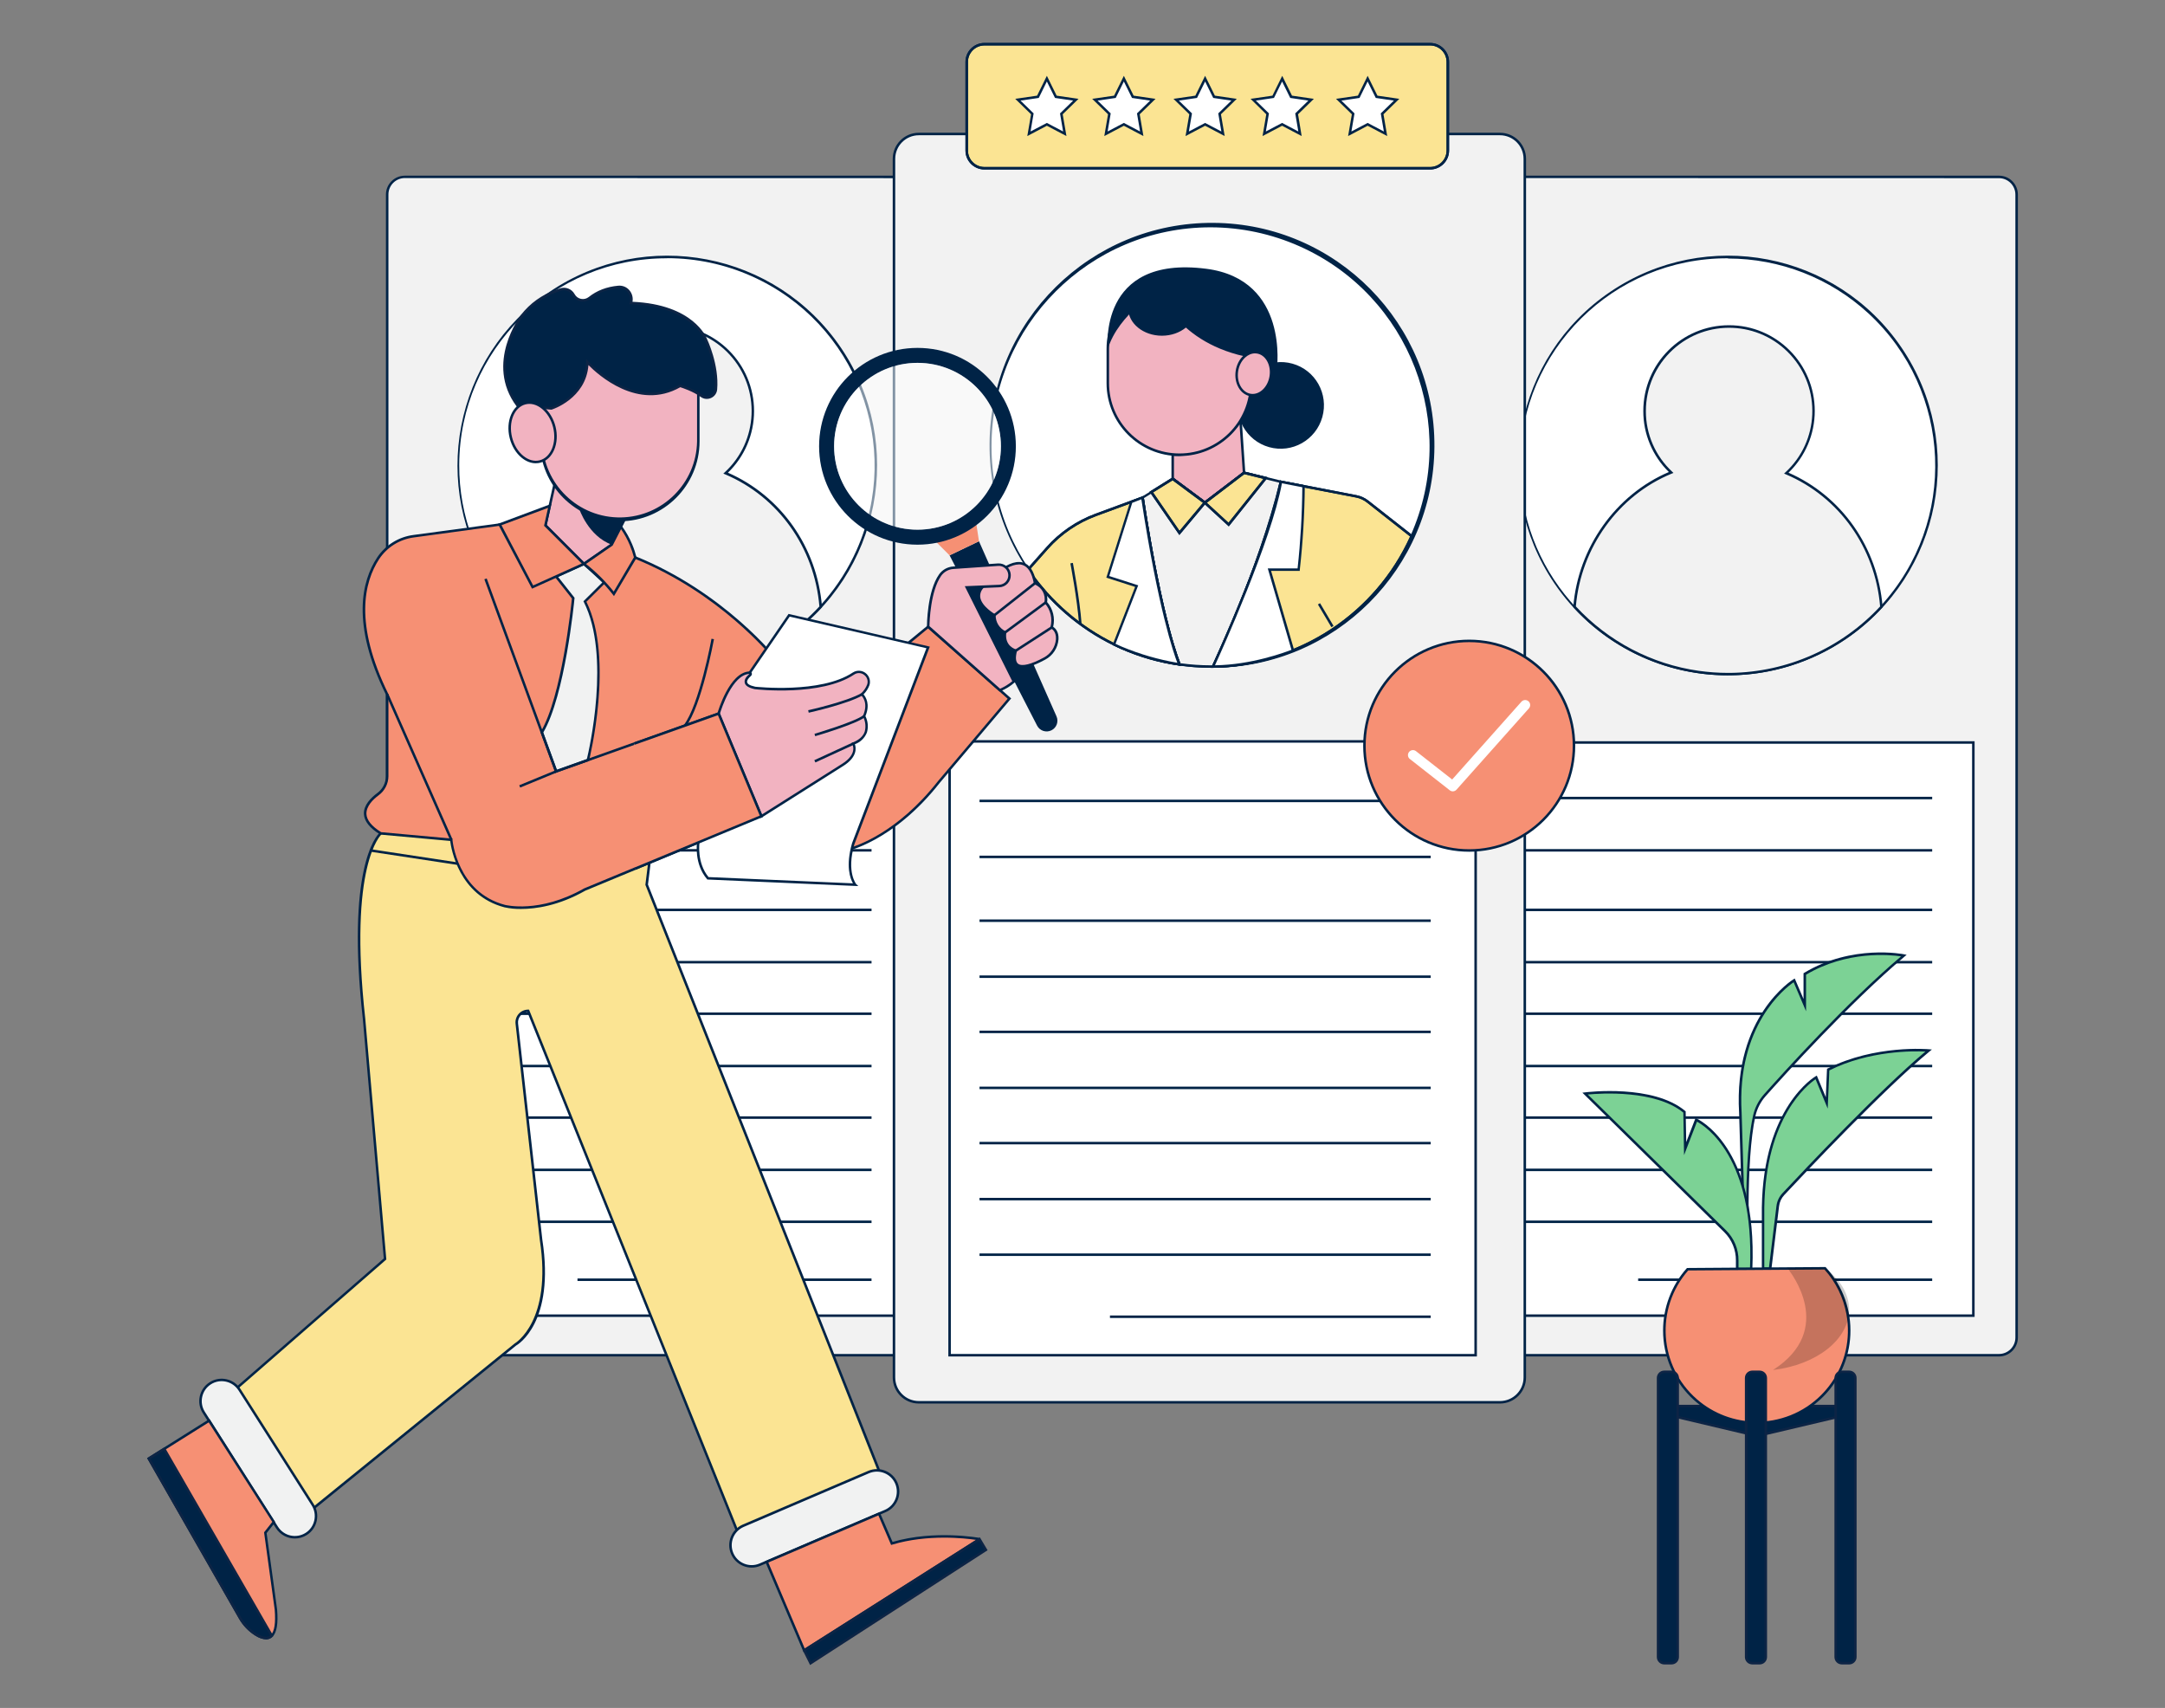 <?xml version="1.0" encoding="UTF-8"?>
<svg xmlns="http://www.w3.org/2000/svg" id="a" width="865.76" height="682.89" viewBox="0 0 865.76 682.89">
  <rect x="0" y="0" width="865.76" height="682.89" fill="#808080" stroke="none"/>
  <rect x="578.97" y="70.69" width="227.46" height="471.18" rx="7.06" ry="7.06" fill="#f2f2f2"></rect>
  <path d="M799.38,542.36h-213.35c-4.17,0-7.55-3.39-7.56-7.56V77.8c0-4.17,3.39-7.55,7.56-7.56h213.35c4.17,0,7.55,3.39,7.55,7.56v457c0,4.17-3.38,7.55-7.55,7.56ZM586.03,71.19c-3.62,0-6.56,2.94-6.56,6.56v457.05c0,3.62,2.94,6.56,6.56,6.56h213.35c3.62,0,6.55-2.94,6.55-6.56V77.8c0-3.62-2.93-6.55-6.55-6.56l-213.35-.05Z" fill="#002346"></path>
  <rect x="154.83" y="70.69" width="227.46" height="471.18" rx="7.06" ry="7.06" fill="#f2f2f2"></rect>
  <path d="M375.23,542.36H161.89c-4.17,0-7.55-3.39-7.56-7.56V77.8c0-4.17,3.39-7.55,7.56-7.56h213.34c4.17,0,7.55,3.39,7.56,7.56v457c0,4.17-3.39,7.55-7.56,7.56h0ZM161.89,71.19c-3.62,0-6.56,2.94-6.56,6.56v457.05c0,3.62,2.94,6.56,6.56,6.56h213.34c3.62,0,6.56-2.94,6.56-6.56V77.8c0-3.62-2.94-6.56-6.56-6.56l-213.34-.05h0Z" fill="#002346"></path>
  <path d="M350.23,186.14c0,45.63-36.68,82.79-82.31,83.37h-1.07c-27.67,0-53.54-13.71-69.06-36.62h0c-25.79-38.15-15.76-89.98,22.39-115.77,38.15-25.79,89.98-15.76,115.77,22.39,9.32,13.79,14.3,30.04,14.3,46.68l-.02-.05Z" fill="#fff"></path>
  <path d="M266.85,270.02c-23.45,.01-45.83-9.8-61.71-27.06-2.83-3.08-5.42-6.35-7.77-9.81-25.97-38.37-15.92-90.52,22.45-116.5,38.37-25.97,90.52-15.92,116.5,22.45,25.97,38.37,15.92,90.52-22.45,116.5-13.58,9.19-29.55,14.2-45.95,14.41h-1.07Zm0-166.75c-45.78-.18-83.04,36.78-83.22,82.56-.17,41.52,30.42,76.76,71.55,82.44,3.87,.54,7.77,.82,11.67,.82h1.07c32.34-.45,61.47-19.65,74.64-49.18,18.63-41.85-.2-90.88-42.05-109.51-10.59-4.72-22.06-7.16-33.66-7.17v.04h0Z" fill="#002346"></path>
  <rect x="172.14" y="296.87" width="192.83" height="229.17" fill="#fff"></rect>
  <path d="M365.47,526.54H171.64v-230.17h193.83v230.17Zm-192.83-1h191.83v-228.17H172.64v228.17Z" fill="#002346"></path>
  <rect x="183.12" y="318.58" width="165.4" height="1" fill="#002346"></rect>
  <rect x="183.12" y="339.49" width="165.4" height="1" fill="#002346"></rect>
  <rect x="183.12" y="363.3" width="165.4" height="1" fill="#002346"></rect>
  <rect x="183.12" y="384.21" width="165.4" height="1" fill="#002346"></rect>
  <rect x="183.12" y="404.82" width="165.4" height="1" fill="#002346"></rect>
  <rect x="183.12" y="425.73" width="165.4" height="1" fill="#002346"></rect>
  <rect x="183.12" y="446.35" width="165.4" height="1" fill="#002346"></rect>
  <rect x="183.12" y="467.25" width="165.4" height="1" fill="#002346"></rect>
  <rect x="183.12" y="488.01" width="165.4" height="1" fill="#002346"></rect>
  <rect x="230.93" y="511.17" width="117.58" height="1" fill="#002346"></rect>
  <path d="M290.16,189.16c13.74-12.63,14.63-33.99,2.01-47.73-12.63-13.74-33.99-14.63-47.73-2.01-13.74,12.63-14.63,33.99-2.01,47.73,.56,.6,1.13,1.19,1.73,1.75-21.18,8.71-36.59,29.23-38.61,53.72,15.79,17.15,38.03,26.9,61.34,26.9h1.07c22.94-.26,44.75-10,60.27-26.89-2.05-24.27-17.14-44.63-38.07-53.47h0Z" fill="#f2f2f2"></path>
  <path d="M266.85,270.02c-23.45,.01-45.83-9.8-61.71-27.06l-.15-.16v-.22c2-23.72,16.93-44.77,38.22-53.85-6.58-6.41-10.27-15.22-10.23-24.41,.02-18.93,15.39-34.26,34.32-34.24,18.93,.02,34.26,15.39,34.24,34.32-.01,9.28-3.78,18.16-10.45,24.6,21.27,9.32,35.66,29.78,37.62,53.58v.22l-.15,.16c-15.65,16.94-37.57,26.72-60.63,27.05h-1.08Zm-60.82-27.56c12.94,13.98,30.29,23.08,49.15,25.76,3.87,.54,7.77,.82,11.67,.82h1.07c22.71-.32,44.3-9.92,59.75-26.57-2-23.59-16.46-43.82-37.7-52.82l-.72-.3,.58-.53c13.52-12.45,14.38-33.51,1.93-47.03s-33.51-14.38-47.03-1.93c-6.84,6.3-10.73,15.18-10.73,24.48-.03,9.18,3.76,17.95,10.46,24.22l.57,.53-.72,.29c-21.22,8.73-36.22,29.52-38.28,53.07h0Z" fill="#002346"></path>
  <path d="M774.38,186.14c0,45.62-36.67,82.77-82.29,83.37h-1.1c-23.31,0-45.55-9.75-61.34-26.9-2.81-3.06-5.39-6.32-7.72-9.75h0c-25.79-38.15-15.76-89.98,22.39-115.77,38.15-25.79,89.98-15.76,115.77,22.39,9.32,13.79,14.3,30.04,14.3,46.68v-.02h-.01Z" fill="#fff"></path>
  <path d="M690.99,270.02c-27.84,0-53.86-13.82-69.47-36.87-25.97-38.37-15.92-90.53,22.45-116.5s90.53-15.92,116.5,22.45c25.97,38.37,15.92,90.53-22.45,116.5-13.57,9.19-29.54,14.2-45.93,14.41h-1.1Zm0-166.75c-45.78-.18-83.04,36.78-83.22,82.56-.17,41.52,30.42,76.76,71.55,82.44,3.87,.54,7.77,.82,11.67,.82h1.1c22.79-.33,44.44-9.99,59.9-26.73,30.99-33.68,28.81-86.11-4.87-117.11-15.3-14.08-35.34-21.89-56.13-21.89v-.09h0Z" fill="#002346"></path>
  <rect x="596.29" y="296.87" width="192.83" height="229.17" fill="#fff"></rect>
  <path d="M789.62,526.54h-193.83v-230.17h193.83v230.17Zm-192.83-1h191.83v-228.17h-191.83v228.17Z" fill="#002346"></path>
  <rect x="607.26" y="318.58" width="165.4" height="1" fill="#002346"></rect>
  <rect x="607.26" y="339.49" width="165.4" height="1" fill="#002346"></rect>
  <rect x="607.26" y="363.3" width="165.4" height="1" fill="#002346"></rect>
  <rect x="607.26" y="384.21" width="165.4" height="1" fill="#002346"></rect>
  <rect x="607.26" y="404.82" width="165.4" height="1" fill="#002346"></rect>
  <rect x="607.26" y="425.73" width="165.4" height="1" fill="#002346"></rect>
  <rect x="607.26" y="446.35" width="165.4" height="1" fill="#002346"></rect>
  <rect x="607.26" y="467.25" width="165.4" height="1" fill="#002346"></rect>
  <rect x="607.26" y="488.01" width="165.4" height="1" fill="#002346"></rect>
  <rect x="655.08" y="511.17" width="117.58" height="1" fill="#002346"></rect>
  <path d="M714.31,189.16c13.72-12.64,14.6-34.01,1.96-47.73-12.64-13.72-34.01-14.6-47.73-1.96-13.72,12.64-14.6,34.01-1.96,47.73,.54,.59,1.1,1.15,1.68,1.7-21.18,8.71-36.58,29.23-38.61,53.72,15.79,17.15,38.03,26.9,61.34,26.9h1.1c22.94-.26,44.75-10,60.27-26.89-2.03-24.27-17.18-44.63-38.05-53.47h0Z" fill="#f2f2f2"></path>
  <path d="M690.99,270.02c-23.45,.01-45.83-9.8-61.7-27.06l-.15-.16v-.22c1.95-23.69,16.95-44.77,38.23-53.85-6.57-6.42-10.26-15.22-10.23-24.41,0-18.93,15.35-34.28,34.28-34.28s34.28,15.35,34.28,34.28c0,9.31-3.79,18.22-10.49,24.68,21.26,9.32,35.65,29.78,37.62,53.58v.22l-.15,.16c-15.64,16.93-37.54,26.7-60.59,27.05h-1.1Zm-60.82-27.56c12.94,13.98,30.29,23.08,49.15,25.76,3.87,.54,7.77,.82,11.67,.82h1.1c22.71-.32,44.3-9.92,59.75-26.57-2-23.59-16.45-43.82-37.7-52.82l-.71-.3,.57-.53c13.52-12.45,14.38-33.51,1.93-47.03s-33.51-14.38-47.03-1.93c-6.84,6.3-10.73,15.18-10.73,24.48-.03,9.18,3.76,17.95,10.47,24.22l.56,.53-.72,.29c-21.28,8.73-36.28,29.52-38.31,53.07h0Z" fill="#002346"></path>
  <rect x="357.49" y="53.58" width="252.26" height="507.09" rx="9.93" ry="9.93" fill="#f2f2f2"></rect>
  <path d="M599.83,561.18h-232.41c-5.76,0-10.42-4.67-10.43-10.43V63.51c0-5.76,4.67-10.42,10.43-10.43h232.41c5.76,0,10.42,4.67,10.42,10.43v487.24c0,5.76-4.66,10.42-10.42,10.43ZM367.42,54.08c-5.21,0-9.42,4.22-9.43,9.43v487.24c0,5.21,4.22,9.42,9.43,9.43h232.41c5.2,0,9.42-4.23,9.42-9.43V63.51c0-5.2-4.22-9.42-9.42-9.43,0,0-232.41,0-232.41,0Z" fill="#002346"></path>
  <path d="M572.09,178.43c.04,48.22-38.73,87.49-86.95,88.07h-1.05c-4.15,0-8.29-.29-12.4-.87-24.64-3.47-46.66-17.22-60.6-37.83h0c-27.29-40.27-16.76-95.04,23.52-122.32s95.04-16.76,122.32,23.52c9.89,14.6,15.17,31.83,15.16,49.47v-.03h0Z" fill="#fff"></path>
  <path d="M484.09,267.01c-49.12-.31-88.69-40.39-88.38-89.52,.31-49.12,40.39-88.69,89.52-88.38,49.12,.31,88.69,40.39,88.38,89.52-.31,48.68-39.7,88.07-88.38,88.38h-1.14Zm0-176.12c-48.37,0-87.58,39.2-87.59,87.57,0,48.37,39.2,87.58,87.57,87.59h1.15c34.14-.51,64.9-20.75,78.87-51.91,19.67-44.23-.24-96.02-44.47-115.69-11.19-4.97-23.29-7.55-35.53-7.56Z" fill="#002346"></path>
  <ellipse cx="512.19" cy="162.11" rx="17.33" ry="17.25" transform="translate(217.75 611.46) rotate(-74.33)" fill="#002346"></ellipse>
  <path d="M496.09,168.17l1.41,20.86-15.69,12-12.85-9.57v-9.7s16.92,1.8,27.13-13.59Z" fill="#f2b3c1"></path>
  <path d="M481.81,201.61l-13.36-9.94v-10.5l.55,.06c.17,0,16.76,1.61,26.66-13.34l.82-1.23,1.52,22.6-16.19,12.35h0Zm-12.36-10.44l12.35,9.19,15.17-11.57-1.29-19.16c-9.25,12.72-23.28,12.77-26.23,12.63v8.91h0Z" fill="#002346"></path>
  <path d="M512.23,192.65c-4.31,24.47-27.08,73.72-27.08,73.72l-.15,.13h-1c-4.15,0-8.29-.29-12.4-.87-8.12-20.54-14.78-66.68-14.78-66.68l12.08-7.54,12.85,9.56,15.69-12,14.79,3.68h0Z" fill="#f2f2f2"></path>
  <path d="M484.09,267.01c-4.17,0-8.34-.29-12.47-.88h-.29l-.1-.27c-8.06-20.36-14.75-66.33-14.82-66.79v-.33l12.65-7.88,12.83,9.54,15.57-11.88,15.43,3.79-.08,.46c-4.27,24.26-26.89,73.35-27.12,73.85l-.11,.15-.29,.27h-1.2v-.03h0Zm-12-1.83c3.98,.55,7.99,.83,12,.83,.24,.02,.47,.02,.71,0,1.37-3,22.56-49.37,26.89-73l-14.05-3.45-15.79,12-12.89-9.58-11.51,7.18c.57,4.18,6.95,46.55,14.56,66.02h.08Z" fill="#002346"></path>
  <g>
    <path d="M471.65,265.64c-7.97-1.12-15.75-3.34-23.12-6.59-.05-.03-.1-.05-.15-.07-.35-.15-.69-.3-1-.46-.59-.26-1.17-.53-1.75-.82l-.12-.06c-13.88-6.77-25.75-17.06-34.42-29.84h0l7.61-8.59c5.29-5.97,11.98-10.55,19.47-13.32l18.29-6.75,.41-.15c7.87,51.27,14.78,66.65,14.78,66.65h0Z" fill="#fbe493"></path>
    <path d="M472.48,266.26l-.9-.13c-8.02-1.12-15.84-3.35-23.25-6.63l-.14-.07c-.36-.16-.71-.31-1.03-.48-.57-.25-1.16-.52-1.74-.82l-.12-.06c-13.94-6.79-25.91-17.17-34.61-30.01l-.22-.32,7.87-8.88c5.33-6.02,12.13-10.67,19.67-13.46l19.27-7.11,.09,.6c7.76,50.57,14.67,66.37,14.74,66.52l.37,.83v.02Zm-60.75-38.42c8.59,12.54,20.34,22.69,34.01,29.35l.12,.06c.57,.29,1.15,.55,1.73,.81,.33,.17,.66,.31,1,.46,.05,0,.15,.06,.24,.12,6.98,3.07,14.42,5.23,22.04,6.38-1.47-3.8-7.61-21.36-14.39-65.35l-18.13,6.69c-7.38,2.73-14.05,7.29-19.27,13.18l-7.35,8.3h0Z" fill="#002346"></path>
  </g>
  <path d="M472.48,266.26l-.9-.13c-8.02-1.11-15.85-3.35-23.25-6.63l-.15-.06-1-.46c-.59-.27-1.17-.54-1.76-.83l.11-.5-.19,.46c-13.96-6.81-25.9-17.15-34.62-30l-.22-.32,.24-.32,7.61-8.59c5.35-6.04,12.11-10.66,19.68-13.46l19.27-7.12,.09,.61c7.7,50.57,14.7,66.37,14.7,66.52l.39,.83h0Zm-26.78-9.07l.16,.08c.55,.26,1.12,.54,1.7,.8l1,.45,.19,.08c7.05,3.12,14.48,5.28,22.1,6.42-1.47-3.8-7.61-21.36-14.39-65.38l-18.12,6.69c-7.4,2.74-14.01,7.27-19.25,13.18l-7.36,8.3c8.59,12.57,20.3,22.69,33.97,29.38h0Z" fill="#002346"></path>
  <path d="M471.65,265.64c-7.94-1.28-15.7-3.49-23.12-6.59-.05-.03-.1-.05-.15-.07-.38-.16-.72-.32-1-.46-.92-.41-1.51-.7-1.75-.82l-.12-.06,9.06-23.3-11.55-3.69,9.41-30,4.05-1.56,.41-.15c7.85,51.32,14.76,66.7,14.76,66.7h0Z" fill="#fff"></path>
  <path d="M472.49,266.28l-.92-.15c-7.98-1.28-15.78-3.51-23.24-6.62l-.15-.07-1-.46c-.92-.41-1.52-.71-1.76-.83l-.47-.18,.11-.51,8.86-22.8-11.51-3.69,9.63-30.68,5.26-2,.09,.61c7.7,50.58,14.7,66.38,14.7,66.53l.4,.85h0Zm-26.4-8.88c.3,.15,.78,.38,1.43,.67l1,.45,.19,.08c7.1,2.97,14.51,5.11,22.09,6.4-1.48-3.85-7.61-21.42-14.38-65.36l-3.65,1.41-9.19,29.27,11.58,3.71-9.07,23.37h0Z" fill="#002346"></path>
  <g>
    <path d="M564.5,214.35c-14.01,31.37-44.97,51.73-79.32,52.15v-.13s18.48-38.13,27.08-73.72l30.14,5.82c1.65,.32,3.21,1.03,4.53,2.07l17.57,13.81h0Z" fill="#fbe493"></path>
    <path d="M484.68,267l.05-.85c.18-.38,18.56-38.49,27.04-73.62l.11-.46,30.61,5.91c1.72,.33,3.36,1.08,4.74,2.17l17.88,14.05-.16,.36c-14.04,31.43-45.35,52.02-79.77,52.45h-.5Zm27.95-73.78c-7.97,32.68-24.35,67.77-26.72,72.76,33.61-.7,64.11-20.83,77.97-51.49l-17.26-13.57c-1.26-.99-2.75-1.67-4.32-1.97l-29.67-5.73h0Z" fill="#002346"></path>
  </g>
  <path d="M484.79,267.01l-.17-.7,.08-.16c.18-.38,18.56-38.49,27-73.62l.11-.47,30.62,5.92c1.73,.34,3.35,1.08,4.74,2.16l17.92,14.06-.16,.35c-14.14,31.49-45.25,51.95-79.77,52.45h-.37Zm27.81-73.76c-8,32.7-24.36,67.8-26.72,72.76,33.73-.77,64.04-20.78,78-51.49l-17.29-13.61c-1.26-1-2.73-1.69-4.31-2l-29.68-5.66Z" fill="#002346"></path>
  <path d="M519.33,227.77h-11.69l9.45,32.34s-15.35,6.38-31.87,6.39v-.13s22.77-49.25,27.08-73.72l9.05,1.75c-.09,11.15-.76,22.29-2.02,33.37h0Z" fill="#fff"></path>
  <path d="M484.79,267l-.17-.68,.07-.16c.23-.5,22.8-49.47,27-73.6l.08-.5,10,1.93v.41c-.09,11.17-.76,22.34-2,33.44v.43h-11.47l9.36,32.13-.42,.18c-.15,.06-15.63,6.41-32.06,6.42h-.39Zm27.84-73.77c-4.22,23-24.22,67.2-26.77,72.77,14.49-.16,28.06-5.2,30.58-6.18l-9.47-32.55h11.92c1.18-10.78,1.81-21.62,1.89-32.46l-8.15-1.58h0Z" fill="#002346"></path>
  <g>
    <polygon points="481.8 200.98 471.65 213.1 460.4 196.75 468.95 191.42 481.8 200.98" fill="#fbe493"></polygon>
    <path d="M471.61,213.92l-11.92-17.32,9.28-5.79,13.55,10.08-10.91,13.03h0Zm-10.5-17.03l10.58,15.38,9.39-11.21-12.15-9.04-7.82,4.87Z" fill="#002346"></path>
  </g>
  <path d="M471.61,213.89l-11.92-17.28,9.28-5.79,13.56,10.07-10.92,13h0Zm-10.52-17l10.58,15.37,9.39-11.2-12.16-9-7.81,4.83Z" fill="#002346"></path>
  <g>
    <polygon points="491.32 209.72 481.8 200.98 497.48 189.03 506.15 191.15 491.32 209.72" fill="#fbe493"></polygon>
    <path d="M491.38,210.45l-10.35-9.51,16.34-12.46,9.66,2.36-15.65,19.6h0Zm-8.8-9.43l8.68,7.97,14.01-17.54-7.68-1.88-15.01,11.44h0Z" fill="#002346"></path>
  </g>
  <path d="M491.38,210.45l-10.36-9.5,16.35-12.47,9.66,2.37-15.65,19.6h0Zm-8.8-9.43l8.68,8,14-17.54-7.67-1.88-15.01,11.42h0Z" fill="#002346"></path>
  <rect x="529.64" y="240.69" width="1" height="10.55" transform="translate(-51.31 304.83) rotate(-30.67)" fill="#002346"></rect>
  <g>
    <rect x="386.57" y="17.67" width="192.4" height="49.6" rx="7.08" ry="7.08" fill="#fbe493"></rect>
    <path d="M571.89,67.77h-178.24c-4.18,0-7.58-3.4-7.58-7.58V24.75c0-4.18,3.4-7.58,7.58-7.58h178.24c4.18,0,7.58,3.4,7.58,7.58V60.19c0,4.18-3.4,7.58-7.58,7.58ZM393.65,18.17c-3.63,0-6.58,2.95-6.58,6.58V60.19c0,3.63,2.95,6.58,6.58,6.58h178.24c3.63,0,6.58-2.95,6.58-6.58V24.75c0-3.63-2.95-6.58-6.58-6.58h-178.24Z" fill="#002346"></path>
  </g>
  <path d="M571.89,67.77h-178.24c-4.18-.02-7.55-3.4-7.56-7.58V24.75c0-4.18,3.4-7.57,7.58-7.58h178.22c4.18,0,7.57,3.4,7.58,7.58V60.19c0,4.18-3.4,7.57-7.58,7.58ZM393.65,18.17c-3.62,.02-6.55,2.96-6.56,6.58V60.19c0,3.63,2.95,6.57,6.58,6.58h178.22c3.63,0,6.57-2.95,6.58-6.58V24.75c0-3.63-2.95-6.57-6.58-6.58h-178.24Z" fill="#002346"></path>
  <rect x="379.73" y="296.44" width="210.36" height="245.42" fill="#fff"></rect>
  <path d="M590.59,542.36h-211.36v-246.42h211.36v246.42Zm-210.36-1h209.36v-244.42h-209.36v244.42Z" fill="#002346"></path>
  <rect x="391.7" y="319.73" width="180.43" height="1" fill="#002346"></rect>
  <rect x="391.7" y="342.12" width="180.43" height="1" fill="#002346"></rect>
  <rect x="391.7" y="367.62" width="180.43" height="1" fill="#002346"></rect>
  <rect x="391.7" y="390.01" width="180.43" height="1" fill="#002346"></rect>
  <rect x="391.7" y="412.08" width="180.43" height="1" fill="#002346"></rect>
  <rect x="391.7" y="434.47" width="180.43" height="1" fill="#002346"></rect>
  <rect x="391.7" y="456.55" width="180.43" height="1" fill="#002346"></rect>
  <rect x="391.7" y="478.94" width="180.43" height="1" fill="#002346"></rect>
  <rect x="391.7" y="501.17" width="180.43" height="1" fill="#002346"></rect>
  <rect x="443.86" y="525.97" width="128.27" height="1" fill="#002346"></rect>
  <circle cx="587.52" cy="298.15" r="41.9" fill="#f69074"></circle>
  <path d="M587.52,340.55c-23.42,0-42.4-18.98-42.4-42.4s18.98-42.4,42.4-42.4,42.4,18.98,42.4,42.4c-.03,23.41-18.99,42.37-42.4,42.4Zm0-83.8c-22.86,0-41.4,18.54-41.4,41.4s18.54,41.4,41.4,41.4,41.4-18.54,41.4-41.4c-.02-22.86-18.54-41.38-41.4-41.4Z" fill="#002346"></path>
  <path d="M580.96,316.4c-.45,0-.88-.15-1.23-.43l-15.82-12.4c-.92-.61-1.16-1.86-.55-2.77s1.86-1.16,2.77-.55c.08,.06,.16,.12,.23,.18l14.35,11.24,27.69-31.1c.73-.83,2-.9,2.83-.17,.83,.73,.9,2,.17,2.83h0l-28.95,32.5c-.38,.43-.93,.67-1.5,.67h.01Z" fill="#fff"></path>
  <path d="M471.65,110.88h0c15.82,0,28.64,12.83,28.64,28.65v13.68c0,15.82-12.82,28.65-28.64,28.65h0c-15.82,0-28.64-12.83-28.64-28.65v-13.68c0-15.82,12.82-28.65,28.64-28.65h0Z" fill="#f2b3c1"></path>
  <path d="M471.65,182.35c-16.09-.02-29.13-13.05-29.15-29.14v-13.69c.01-16.1,13.07-29.14,29.17-29.13,16.08,.01,29.12,13.05,29.13,29.13v13.69c-.02,16.09-13.06,29.12-29.15,29.14h0Zm0-71c-15.54,.02-28.13,12.6-28.15,28.14v13.69c.01,15.55,12.62,28.14,28.17,28.13,15.53,0,28.12-12.6,28.13-28.13v-13.66c-.02-15.54-12.61-28.12-28.15-28.14v-.03h0Z" fill="#002346"></path>
  <path d="M482.34,107.46c-43.55-5.59-39.34,32.06-39.34,32.06,4.28-14.11,20.53-23.51,20.53-23.51,0,0,6.84,21.54,36.77,27v10.18l10.3-5.57s5.09-35.89-28.26-40.16h0Z" fill="#002346"></path>
  <g>
    <ellipse cx="501.44" cy="149.4" rx="8.64" ry="6.85" transform="translate(278.57 622.79) rotate(-81.38)" fill="#f2b3c1"></ellipse>
    <path d="M500.93,158.49c-.3,0-.59-.02-.89-.07-4.01-.61-6.65-5.16-5.9-10.14,.36-2.39,1.45-4.54,3.05-6.03,1.64-1.53,3.61-2.2,5.58-1.91,1.96,.3,3.66,1.53,4.77,3.47,1.09,1.9,1.49,4.27,1.13,6.67-.7,4.61-4.07,8-7.74,8h0Zm.94-17.2c-1.41,0-2.8,.59-4,1.71-1.44,1.34-2.42,3.28-2.75,5.45-.67,4.44,1.6,8.48,5.06,9s6.82-2.66,7.5-7.1c.33-2.17-.03-4.31-1.01-6.02-.96-1.67-2.4-2.73-4.05-2.98-.25-.04-.5-.06-.75-.06Z" fill="#002346"></path>
  </g>
  <polygon points="449.42 31.45 453 38.7 461 39.87 455.21 45.51 456.58 53.48 449.42 49.72 442.26 53.48 443.63 45.51 437.84 39.87 445.84 38.7 449.42 31.45" fill="#fff"></polygon>
  <path d="M457.24,54.4l-7.82-4.12-7.82,4.12,1.49-8.71-6.33-6.17,8.75-1.27,3.91-7.93,3.91,7.93,8.76,1.27-6.33,6.17,1.48,8.71h0Zm-18.33-14.18l5.25,5.12-1.24,7.23,6.5-3.42,6.49,3.42-1.24-7.23,5.26-5.12-7.26-1.06-3.25-6.58-3.25,6.58s-7.26,1.06-7.26,1.06Z" fill="#002346"></path>
  <polygon points="481.91 31.45 485.49 38.7 493.5 39.87 487.7 45.51 489.07 53.48 481.91 49.72 474.76 53.48 476.12 45.51 470.33 39.87 478.33 38.7 481.91 31.45" fill="#fff"></polygon>
  <path d="M489.74,54.4l-7.83-4.12-7.82,4.12,1.5-8.71-6.33-6.17,8.74-1.27,3.91-7.93,3.91,7.93,8.75,1.27-6.33,6.17,1.5,8.71h0Zm-7.83-5.25l6.5,3.42-1.24-7.23,5.25-5.12-7.26-1.06-3.25-6.58-3.24,6.58-7.26,1.06,5.25,5.12-1.24,7.23,6.49-3.42Z" fill="#002346"></path>
  <polygon points="512.7 31.45 516.28 38.7 524.28 39.87 518.49 45.51 519.86 53.48 512.7 49.72 505.54 53.48 506.91 45.51 501.12 39.87 509.12 38.7 512.7 31.45" fill="#fff"></polygon>
  <path d="M520.52,54.4l-7.82-4.12-7.82,4.12,1.49-8.71-6.28-6.17,8.75-1.27,3.91-7.93,3.91,7.93,8.74,1.27-6.32,6.17,1.44,8.71h0Zm-7.82-5.25l6.49,3.42-1.24-7.23,5.26-5.12-7.26-1.06-3.25-6.58-3.25,6.58-7.26,1.06,5.25,5.12-1.24,7.23,6.5-3.42Z" fill="#002346"></path>
  <polygon points="546.9 31.45 550.48 38.7 558.48 39.87 552.69 45.51 554.06 53.48 546.9 49.72 539.74 53.48 541.11 45.51 535.32 39.87 543.32 38.7 546.9 31.45" fill="#fff"></polygon>
  <path d="M554.73,54.4l-7.83-4.12-7.81,4.12,1.5-8.71-6.33-6.17,8.74-1.27,3.91-7.93,3.91,7.93,8.75,1.27-6.33,6.17,1.49,8.71h0Zm-7.83-5.25l6.5,3.42-1.24-7.23,5.25-5.12-7.26-1.06-3.25-6.58-3.24,6.58-7.26,1.06,5.25,5.12-1.24,7.23,6.49-3.42Z" fill="#002346"></path>
  <polygon points="418.63 31.45 422.21 38.7 430.22 39.87 424.42 45.51 425.79 53.48 418.63 49.72 411.48 53.48 412.84 45.51 407.05 39.87 415.05 38.7 418.63 31.45" fill="#fff"></polygon>
  <path d="M426.46,54.4l-7.83-4.12-7.82,4.12,1.5-8.71-6.33-6.17,8.74-1.27,3.91-7.93,3.91,7.93,8.75,1.27-6.33,6.17,1.5,8.71h0Zm-7.83-5.25l6.5,3.42-1.24-7.23,5.25-5.12-7.26-1.06-3.25-6.58-3.24,6.58-7.3,1.06,5.25,5.12-1.24,7.23,6.53-3.42h0Z" fill="#002346"></path>
  <path d="M379.73,222.04l11.75-5.63,31,70c.93,2.1,.05,4.55-2,5.58h0c-2.11,1.07-4.68,.23-5.76-1.87l-34.99-68.08h0Z" fill="#002346"></path>
  <g>
    <path d="M152.26,333.21s-13.68,11.12-6.69,74.22l8.4,95.95-59.88,52.16,30.79,47.89,81.21-65.84s15.4-8.55,10.27-41.9l-9.7-86.4c-.31-2.72,1.82-5.1,4.56-5.1h0l83.87,208.7,56.44-24.8-92.94-234.36,3.38-27.36-107.14-6.14-2.57,12.98Z" fill="#fbe493"></path>
    <path d="M294.82,613.55l-83.93-208.85c-1.04,.08-2.01,.57-2.71,1.35-.77,.87-1.14,2.03-1.01,3.18l9.7,86.4c5.12,33.29-9.88,42.04-10.52,42.39l-81.57,66.14-31.33-48.72,.33-.28,59.69-51.99-8.38-95.7c-6.64-59.93,5.2-73.09,6.73-74.53l2.62-13.24,108.11,6.2-3.43,27.76,93.07,234.69-57.35,25.2h-.02Zm-83.6-209.87h.34l83.8,208.54,55.53-24.4-92.81-234.03,3.33-26.96-106.17-6.08-2.52,12.73-.14,.11c-.2,.17-13.35,12.05-6.51,73.78l8.42,96.21-59.75,52.04,30.25,47.06,80.78-65.49c.22-.13,15.1-8.88,10.09-41.44l-9.7-86.42c-.16-1.44,.3-2.88,1.26-3.96s2.35-1.7,3.79-1.7h.01Z" fill="#002346"></path>
  </g>
  <path d="M183,345.81h-.08l-34.69-5.26c-.28-.04-.47-.3-.43-.57,.04-.28,.3-.47,.57-.43l34.71,5.27c.27,.04,.46,.3,.42,.57h0c-.04,.25-.26,.43-.51,.42h0Z" fill="#002346"></path>
  <path d="M199.84,209.72l-34.42,4.63c-5.79,.76-10.97,3.99-14.2,8.86-5.8,8.84-10.47,25.75,3.61,54.42v32.7c-.02,2.85-1.39,5.52-3.7,7.19-4.27,3.16-9.45,9.22,1.13,15.69l28.22,2.57s1.71,21.37,21.38,26.51c0,0,13.62,3.79,32-6.66l70.58-29.26,6-62.42s-20.5-26.51-56.42-41.06l-54.18-13.17h0Z" fill="#f69074"></path>
  <path d="M208.4,363.43c-2.24,.04-4.49-.18-6.68-.66-18.23-4.76-21.31-23.48-21.69-26.53l-27.94-2.54-.1-.06c-4.16-2.55-6.34-5.3-6.47-8.19-.15-3.53,2.8-6.48,5.3-8.33,2.18-1.58,3.47-4.1,3.5-6.79v-32.59c-14-28.46-9.62-45.51-3.53-54.8,3.31-4.99,8.63-8.3,14.57-9.05l34.5-4.65h.1l54.18,13.17c35.7,14.45,56.51,41,56.72,41.23l.12,.16v.19l-6,62.73-.27,.11-70.62,29.27c-10.69,6.06-19.87,7.33-25.69,7.33h0Zm-56-30.71l28.53,2.6v.42c0,.21,1.92,21.08,21,26.06,.15,0,13.67,3.61,31.67-6.6l70.35-29.18,5.94-61.92c-1.75-2.19-22.15-27-56.11-40.74l-54-13.13-34.29,4.66c-5.65,.74-10.71,3.89-13.86,8.64-5.95,9.08-10.15,25.81,3.65,53.92l.05,.1v32.82c-.03,3.01-1.48,5.82-3.9,7.6-2.31,1.7-5,4.39-4.9,7.48,.11,2.44,2.09,4.93,5.89,7.27h-.02Z" fill="#002346"></path>
  <rect x="207.24" y="310.93" width="15.72" height="1" transform="translate(-102.45 105.47) rotate(-22.4)" fill="#002346"></rect>
  <rect x="167.16" y="274.9" width="1" height="63.56" transform="translate(-109.54 93.79) rotate(-23.81)" fill="#002346"></rect>
  <g>
    <path d="M222.38,230.48l6.84,8.67s-3.73,38.95-12.55,53.68l5.71,15.58,12.71-4.52s10.33-40.67-1.19-63.4l7.7-7.66-8.09-7.38-11.13,5.03h0Z" fill="#f1f2f2"></path>
    <path d="M222.08,309.05l-5.96-16.27,.12-.2c8.34-13.93,12.16-50.24,12.46-53.27l-7.11-9.01,12.01-5.43,8.72,7.96-7.82,7.78c11.21,22.7,1.17,63.02,1.07,63.42l-.07,.26-13.43,4.78v-.02Zm-4.85-16.17l5.46,14.89,11.99-4.26c.85-3.5,9.61-41.43-1.21-62.79l-.16-.32,7.59-7.55-7.46-6.8-10.25,4.63,6.57,8.33-.02,.2c-.15,1.59-3.81,38.88-12.5,53.68h0Z" fill="#002346"></path>
  </g>
  <path d="M371.17,250.6l-7.8,6.41-25.55,83s18.82-3.42,37.63-27.36l28.22-33.35-32.5-28.7h0Z" fill="#f69074"></path>
  <path d="M337.09,340.69l25.84-84,8.25-6.77,33.18,29.34-.32,.37-28.22,33.35c-18.7,23.8-37.73,27.5-37.92,27.53l-.81,.18h0Zm26.71-83.38l-25.25,82.06c3.81-1,20.24-6.3,36.5-27l27.91-33-31.81-28.13-7.35,6.07Z" fill="#002346"></path>
  <path d="M397.7,245.99s-10-5.68-4.6-11.39c0,0,17.41-20.25,20.83-1.44,3.12,1.18,4.92,4.43,4.28,7.7,2.44,2.71,3.34,6.48,2.37,10,0,0,2.44,1,2.22,4.73-.25,3.28-2.17,6.19-5.08,7.72-5,2.74-14,6.49-11.49-3.18,0,0-5.13-1.3-4.27-7.29-2.65-1.24-4.32-3.92-4.26-6.85Z" fill="#f2b3c1"></path>
  <path d="M408.98,266.89c-.87,.04-1.72-.21-2.43-.71-1.25-1-1.56-2.9-.91-5.71-2.98-1.11-4.76-4.18-4.22-7.32-2.54-1.35-4.16-3.96-4.22-6.84-1.12-.69-5.61-3.63-6.16-7.34-.23-1.75,.41-3.49,1.7-4.69,.38-.44,9.69-11.18,16.27-9.39,2.68,.73,4.49,3.4,5.36,7.94,3.1,1.31,4.9,4.56,4.36,7.88,2.36,2.72,3.26,6.41,2.42,9.91,.75,.48,2.33,1.88,2.14,5-.27,3.44-2.28,6.51-5.33,8.13-2.87,1.55-6.37,3.14-8.98,3.14h0Zm-1.54-41.21c-5.91,0-13.88,9.17-14,9.27-1.08,.98-1.62,2.42-1.45,3.87,.54,3.68,5.86,6.73,5.91,6.76l.26,.15v.29c-.05,2.72,1.49,5.21,3.95,6.38l.36,.14-.06,.39c-.78,5.45,3.72,6.68,3.91,6.73l.48,.13-.12,.48c-.68,2.64-.53,4.36,.45,5.13,1.5,1.16,5.25,.25,10.32-2.51,2.74-1.46,4.56-4.21,4.81-7.31,.19-3.27-1.84-4.21-1.92-4.24l-.38-.17,.09-.41c.92-3.34,.08-6.92-2.23-9.51l-.19-.18v-.25c.64-3.03-1.04-6.07-3.94-7.15l-.28-.1v-.29c-.78-4.3-2.36-6.79-4.69-7.43-.42-.12-.85-.19-1.28-.2v.03h0Z" fill="#002346"></path>
  <rect x="395.46" y="239.05" width="20.69" height="1" transform="translate(-61.17 302.74) rotate(-38.26)" fill="#002346"></rect>
  <rect x="399.99" y="246.35" width="20.18" height="1" transform="translate(-66.46 291.68) rotate(-36.42)" fill="#002346"></rect>
  <rect x="404.87" y="255" width="17.08" height="1" transform="translate(-72.48 265.36) rotate(-32.88)" fill="#002346"></rect>
  <polygon points="372.03 214.35 379.72 222.04 391.48 216.41 389.99 206.65 372.03 214.35" fill="#f69074"></polygon>
  <path d="M366.9,139.1c-21.73,0-39.34,17.6-39.35,39.33,0,21.73,17.6,39.34,39.33,39.35,21.73,0,39.34-17.6,39.35-39.33v-.02c0-21.72-17.61-39.33-39.33-39.33h0Zm0,72.68c-18.42,0-33.35-14.93-33.35-33.35s14.93-33.35,33.35-33.35,33.35,14.93,33.35,33.35-14.93,33.35-33.35,33.35h0Z" fill="#002346"></path>
  <g opacity=".51">
    <circle cx="366.9" cy="178.43" r="33.35" fill="#fff"></circle>
  </g>
  <g>
    <path d="M84.1,553.06h0c3.95-2.51,9.18-1.35,11.69,2.6l29.25,45.96c2.51,3.95,1.35,9.18-2.6,11.69h0c-3.95,2.51-9.18,1.35-11.69-2.6l-29.25-45.96c-2.51-3.95-1.35-9.18,2.6-11.69Z" fill="#f1f2f2"></path>
    <path d="M117.91,615.14c-2.97,0-5.87-1.47-7.58-4.15l-29.25-45.96c-1.29-2.02-1.71-4.42-1.19-6.76s1.92-4.34,3.94-5.62h0c4.17-2.66,9.73-1.42,12.38,2.75l29.25,45.96c1.29,2.02,1.71,4.42,1.19,6.76s-1.92,4.34-3.94,5.62c-1.49,.95-3.15,1.4-4.8,1.4Zm-33.54-61.66c-1.8,1.14-3.04,2.92-3.5,5s-.09,4.21,1.06,6.01l29.25,45.96c2.36,3.71,7.29,4.8,11,2.45,1.8-1.14,3.04-2.92,3.5-5s.09-4.21-1.06-6.01l-29.25-45.96c-2.36-3.71-7.3-4.81-11-2.45h0Z" fill="#002346"></path>
  </g>
  <g>
    <path d="M358.45,593.03h0c1.84,4.3-.15,9.28-4.45,11.12l-50.09,21.44c-4.3,1.84-9.28-.15-11.12-4.45h0c-1.84-4.3,.15-9.28,4.45-11.12l50.09-21.44c4.3-1.84,9.28,.15,11.12,4.45Z" fill="#f1f2f2"></path>
    <path d="M300.58,626.78c-1.13,0-2.26-.22-3.34-.65-2.22-.89-3.97-2.59-4.91-4.8-1.95-4.55,.17-9.83,4.72-11.78l50.09-21.44c4.55-1.95,9.83,.17,11.78,4.72h0c1.95,4.55-.17,9.83-4.72,11.78l-50.09,21.44c-1.13,.49-2.33,.73-3.53,.73h0Zm50.08-38.38c-1.06,0-2.13,.22-3.13,.65l-50.09,21.44c-4.04,1.73-5.92,6.42-4.19,10.46,.84,1.96,2.39,3.47,4.36,4.26,1.98,.79,4.14,.77,6.1-.07l50.09-21.44c4.04-1.73,5.92-6.42,4.19-10.46h0c-.84-1.96-2.39-3.47-4.36-4.26-.96-.38-1.96-.58-2.96-.58h-.01Z" fill="#002346"></path>
  </g>
  <path d="M108.71,654.01c-1.64,1.7-4.16,.88-6.39-.48-2.66-1.67-4.85-3.98-6.39-6.71l-36.42-63.65,6.17-3.88,17.94-11.27,25.88,40.54-3.41,4.33,4.23,30.78c.51,5.85-.23,8.95-1.61,10.34Z" fill="#f69074"></path>
  <path d="M106.39,655.46c-1.55-.1-3.05-.62-4.33-1.51-2.72-1.71-4.98-4.08-6.56-6.88l-36.67-64.07,24.94-15.67,.27,.42,26.05,40.84-3.47,4.39,4.2,30.58c.45,5.58-.13,9.11-1.78,10.8-.69,.72-1.65,1.12-2.65,1.1Zm-46.21-72.13l36.19,63.24c1.49,2.66,3.63,4.9,6.21,6.53,2.64,1.61,4.58,1.8,5.77,.57h0c1.42-1.45,1.92-4.81,1.51-10l-4.26-31,3.29-4.17-25.43-39.79-23.28,14.62h0Z" fill="#002346"></path>
  <g>
    <path d="M108.71,654.01c-1.64,1.7-4.16,.88-6.39-.48-2.66-1.67-4.85-3.98-6.39-6.71l-36.42-63.65,6.17-3.88,43.03,74.72Z" fill="#002346"></path>
    <path d="M106.39,655.46c-1.11,0-2.53-.4-4.33-1.5-2.72-1.71-4.99-4.09-6.57-6.89l-36.66-64.06,7.02-4.41,43.48,75.5-.26,.27c-.57,.59-1.42,1.1-2.68,1.1h0Zm-46.21-72.13l36.18,63.23c1.49,2.66,3.65,4.91,6.22,6.54,2.44,1.49,4.29,1.76,5.49,.8l-42.57-73.92-5.32,3.35h0Z" fill="#0d2445"></path>
  </g>
  <path d="M306.59,624.48l15,35.39,70.12-44.47s-18-3.42-35.06,1.71l-5.13-11.86-44.93,19.23h0Z" fill="#f69074"></path>
  <path d="M321.35,660.61l-15.42-36.4,45.84-19.62,5.15,11.92c16.9-4.92,34.69-1.63,34.87-1.6l.38,.75-70.82,44.95h0Zm-14.11-35.87l14.57,34.39,68.51-43.44c-4.4-.65-19.36-2.35-33.54,1.9l-.43,.13-5.1-11.83-44.01,18.85Z" fill="#002346"></path>
  <g>
    <polygon points="321.58 659.87 324.14 665 394.26 619.68 391.7 615.4 321.58 659.87" fill="#002346"></polygon>
    <path d="M323.94,665.72l-3.01-6.03,.38-.24,70.55-44.75,3.07,5.14-70.99,45.89h0Zm-1.71-5.68l2.11,4.23,69.25-44.75-2.05-3.42-69.31,43.95h0Z" fill="#0d2445"></path>
  </g>
  <path d="M274.3,290.41l-.79-.61c6.06-7.85,11-34.14,11-34.41l1,.18c-.21,1.09-5,26.8-11.21,34.84Z" fill="#002346"></path>
  <path d="M431.5,249.52c-.72-10-3.45-24.13-3.47-24.27l1-.19c0,.14,2.76,14.29,3.49,24.39l-1.02,.07Z" fill="#002346"></path>
  <polygon points="221.7 193.98 218.11 210.07 233.5 225.46 244.62 217.77 249.68 207.88 240.34 195.54 221.7 193.98" fill="#f2b3c1"></polygon>
  <path d="M233.44,226.11l-15.88-15.88,3.75-16.78,19.29,1.61,9.67,12.76-5.27,10.29-11.56,8h0Zm-14.79-16.22l14.91,14.91,10.67-7.39,4.86-9.52-9-11.91-18-1.51-3.44,15.42Z" fill="#002346"></path>
  <path d="M231.62,203.44s3.59,10.91,13,14.33l5.07-9.89c-6.35,.59-12.72-.97-18.07-4.44Z" fill="#002346"></path>
  <path d="M247.83,122.85h0c17.36,0,31.43,14.07,31.43,31.43v22.23c0,17.36-14.07,31.43-31.43,31.43h0c-17.36,0-31.43-14.07-31.43-31.43v-22.23c0-17.36,14.07-31.43,31.43-31.43h0Z" fill="#f2b3c1"></path>
  <path d="M247.82,208.43c-17.61-.04-31.88-14.31-31.92-31.92v-22.23c-.31-17.63,13.73-32.18,31.36-32.49,17.63-.31,32.18,13.73,32.49,31.36v23.36c-.04,17.61-14.32,31.88-31.93,31.92Zm0-85.08c-17.06,.04-30.88,13.87-30.92,30.93v22.23c.31,17.08,14.4,30.68,31.48,30.37,16.65-.3,30.07-13.72,30.37-30.37v-22.23c-.04-17.07-13.86-30.89-30.93-30.93Z" fill="#002346"></path>
  <g>
    <path d="M271.98,154.3s4.96,1.43,8.56,4.02c2.28,1.65,5.52,.15,5.76-2.66,.83-9.76-4.06-19.99-4.06-19.99,0,0-5.15-13.68-29.93-14.53v-.03c.98-3.34-1.58-6.71-5.05-6.39-3.77,.35-7.9,1.53-11.52,4.41-2.05,1.64-5.08,1.06-6.36-1.23l-.06-.1c-1.04-1.86-3.24-2.7-5.24-2.01l-1.54,.53c-5.49,1.89-10.3,5.35-13.85,9.94h0s-14.54,18.81-1.71,35.92l13.52,1.12s14.05-4.27,14.37-18.52c0,0,17.94,20.58,37.1,9.51h.01Z" fill="#002346"></path>
    <path d="M220.56,163.81l-13.84-1.15-.13-.18c-12.91-17.22,1.57-36.33,1.71-36.53,3.62-4.68,8.49-8.17,14.08-10.1l1.54-.53c2.22-.77,4.68,.17,5.84,2.24l.06,.1c.53,.96,1.46,1.63,2.53,1.84,1.09,.21,2.21-.06,3.08-.75,3.24-2.58,7.21-4.1,11.79-4.52,1.75-.16,3.42,.53,4.54,1.9,1.04,1.27,1.46,2.92,1.17,4.53,24.31,1.05,29.56,14.26,29.77,14.83,.19,.38,4.92,10.43,4.09,20.21-.13,1.5-1.03,2.78-2.41,3.41s-2.92,.48-4.14-.4c-3.08-2.22-7.25-3.59-8.2-3.89-16.91,9.59-32.97-5.05-36.72-8.86-1.05,13.51-14.53,17.76-14.67,17.8l-.09,.03v.02Zm-13.31-2.11l13.19,1.09c1.17-.39,13.63-4.89,13.93-18.02l.03-1.29,.85,.97c.18,.2,17.89,20.13,36.47,9.41l.18-.11,.2,.06c.21,.06,5.09,1.48,8.71,4.1,.92,.67,2.09,.78,3.14,.3,1.05-.48,1.74-1.45,1.83-2.59,.81-9.5-3.96-19.64-4.01-19.74-.07-.17-5.38-13.42-29.5-14.25l-.64-.02,.18-.62c.44-1.49,.12-3.07-.84-4.23-.91-1.11-2.25-1.68-3.68-1.54-4.38,.4-8.17,1.85-11.26,4.31-1.1,.88-2.52,1.23-3.9,.95-1.36-.27-2.53-1.12-3.21-2.33l-.06-.1c-.92-1.64-2.87-2.39-4.64-1.78l-1.54,.53c-5.41,1.87-10.12,5.25-13.62,9.77-.14,.18-14.05,18.58-1.84,35.13h.03Z" fill="#0d2445"></path>
  </g>
  <g>
    <ellipse cx="212.98" cy="172.86" rx="8.95" ry="12.03" transform="translate(-35.9 57.53) rotate(-14.2)" fill="#f2b3c1"></ellipse>
    <path d="M214.26,185.23c-1.92,0-3.87-.75-5.64-2.19-2.28-1.86-3.98-4.65-4.8-7.87-1.7-6.7,1.03-13.19,6.08-14.47h0c2.47-.62,5.11,.07,7.44,1.96,2.28,1.86,3.98,4.65,4.8,7.87,1.7,6.7-1.03,13.19-6.08,14.47-.59,.15-1.19,.22-1.8,.22h0Zm-4.11-23.55h0c-4.51,1.14-6.92,7.09-5.36,13.25,.76,3.01,2.35,5.62,4.46,7.34,2.07,1.69,4.4,2.32,6.56,1.77,4.51-1.14,6.92-7.09,5.36-13.25-.76-3.01-2.35-5.62-4.46-7.34-2.07-1.69-4.4-2.32-6.56-1.77Z" fill="#002346"></path>
  </g>
  <polygon points="233.5 225.46 212.97 234.73 199.84 209.72 219.85 202.27 218.11 210.07 233.5 225.46" fill="#f69074"></polygon>
  <path d="M212.75,235.37l-13.66-25.92,21.41-8-1.85,8.44,15.71,15.71-21.61,9.77h0Zm-12.21-25.38l12.66,24.09,19.43-8.77-15.07-15.08,1.6-7.17-18.62,6.93h0Z" fill="#002346"></path>
  <path d="M233.5,225.46c4.48,3.49,8.51,7.52,12,12l8.52-14.57c-.44-1.75-1.01-3.47-1.71-5.13-1.06-2.53-2.4-4.94-4-7.17l-3.68,7.17-11.13,7.7Z" fill="#f69074"></path>
  <path d="M245.52,238.34l-.45-.6c-3.45-4.42-7.44-8.4-11.87-11.85l-.56-.42,11.59-8,4-7.78,.48,.66c1.64,2.26,3.01,4.7,4.08,7.27,.71,1.69,1.29,3.43,1.74,5.2l.05,.2-9.06,15.32h0Zm-11.18-12.85c4.09,3.26,7.81,6.96,11.08,11.05l8.07-13.72c-.43-1.66-.98-3.28-1.64-4.86-.94-2.24-2.12-4.39-3.5-6.39l-3.35,6.54-10.66,7.38h0Z" fill="#002346"></path>
  <polygon points="222.08 309.05 221.91 308.58 193.69 231.62 194.63 231.28 222.68 307.78 287.2 284.85 287.54 285.79 222.08 309.05" fill="#002346"></polygon>
  <path d="M315.59,245.99l-20.5,29.9-15.81,60.91s-1.3,8.35,3.84,14.34l59,2.56s-4.28-4.74-.86-16.48l29.93-78.43-55.6-12.8Z" fill="#fff"></path>
  <path d="M343.25,354.28l-1.17-.05-59.22-2.57-.14-.17c-5.22-6.09-4-14.39-4-14.74l15.85-61,.05-.08,20.71-30.21,.33,.08,56.15,13-30.14,79c-3.27,11.24,.72,15.93,.76,16l.82,.74h0Zm-59.91-3.6l57.75,2.51c-1.09-1.88-3-6.88-.36-16.08l29.74-77.94-54.69-12.62-20.28,29.58-15.79,60.82s-1.13,8,3.63,13.73h0Z" fill="#002346"></path>
  <path d="M300.02,269.89c-1.56,1.31-3.78,4,1.89,5.22,0,0,26.26,3,39.43-5.76,1.9-1.13,4.35-.51,5.48,1.38,.56,.94,.71,2.08,.42,3.14-.55,1.45-1.43,2.76-2.57,3.81,0,0,3.49,2.89,.89,8.71,0,0,4.24,7.54-4.32,11,0,0,2.57,4.27-4.27,8.55l-32.5,20.52-17.1-41.05s4.59-16,12.31-16.35c.27,0,.48,.23,.48,.5,0,.12-.05,.24-.14,.33h0Z" fill="#f2b3c1"></path>
  <path d="M304.24,327.11l-17.4-41.76,.05-.16c.19-.67,4.78-16.4,12.77-16.72,.55-.02,1.01,.42,1.03,.97,0,.3-.12,.59-.35,.79h0c-1.15,1-1.72,1.89-1.56,2.54s.79,1.26,3.24,1.8c.21,0,26.18,2.88,39-5.68,2.06-1.34,4.82-.75,6.15,1.32,.72,1.12,.91,2.5,.51,3.76-.51,1.38-1.32,2.63-2.36,3.66,.87,1,2.78,3.93,.75,8.69,1.02,2.04,1.24,4.38,.6,6.57-.86,2.17-2.61,3.87-4.81,4.67,.48,1.35,1.11,5.1-4.67,8.71l-32.95,20.84h0Zm-16.34-41.81l16.81,40.33,32-20.21c6.31-3.94,4.21-7.71,4.11-7.87l-.29-.5,.54-.22c2.47-1,4.06-2.42,4.71-4.26,.55-2.01,.32-4.16-.65-6l-.12-.21,.1-.23c2.42-5.42-.72-8.1-.75-8.13l-.43-.35,.39-.39c1.09-1,1.93-2.23,2.46-3.61,.46-1.39-.03-2.92-1.21-3.79-1.15-.93-2.78-.99-4-.15-13.16,8.76-38.68,6-39.76,5.84-2.45-.54-3.76-1.37-4-2.55s.39-2.29,1.89-3.55l.32,.38-.32-.38,.32,.38-.32-.38c-6.87,.29-11.29,14.16-11.8,15.85h0Z" fill="#002346"></path>
  <path d="M323.4,284.96l-.22-1c.15,0,15.39-3.44,21.24-6.79l.49,.87c-5.98,3.44-20.88,6.78-21.51,6.92h0Z" fill="#002346"></path>
  <path d="M325.99,294.35l-.28-.95c.16-.05,16.27-4.82,19.54-7.45l.62,.78c-3.42,2.76-19.21,7.43-19.88,7.62h0Z" fill="#002346"></path>
  <rect x="325.07" y="300.35" width="16.95" height="1" transform="translate(-95.22 166.98) rotate(-24.71)" fill="#002346"></rect>
  <polyline points="254.02 347.29 304.47 326.37 287.37 285.32 253.67 297.3" fill="#f69074"></polyline>
  <polygon points="254.21 347.75 253.83 346.83 303.82 326.1 287.09 285.95 253.84 297.77 253.51 296.83 287.65 284.69 305.13 326.64 304.66 326.83 254.21 347.75" fill="#002346"></polygon>
  <path d="M386.57,234.89l18.81,37.63c-1.65,1.44-3.54,2.6-5.57,3.42l-28.64-25.32s0-14,4.79-20.7c1.24-1.7,3.18-2.76,5.29-2.89l17.84-1.25c2.36-.16,4.4,1.62,4.56,3.98v.29h0c0,2.29-1.81,4.18-4.1,4.27l-12.99,.57h.01Z" fill="#f2b3c1"></path>
  <path d="M399.72,276.51l-29.05-25.68v-.23c0-.57,.06-14.19,4.89-21,1.32-1.83,3.4-2.97,5.65-3.1l17.88-1.22c1.32-.09,2.62,.38,3.59,1.28,1.93,1.79,2.04,4.81,.25,6.74-.86,.92-2.05,1.47-3.31,1.52l-12.23,.52,18.63,37.26-.26,.25c-1.69,1.49-3.63,2.69-5.72,3.53l-.32,.13h0Zm-28-26.13l28.22,25c1.75-.78,3.38-1.79,4.86-3l-19-38,13.78-.58c2.08-.08,3.7-1.83,3.62-3.91-.04-1-.47-1.94-1.2-2.62-.76-.72-1.79-1.09-2.84-1l-17.85,1.23c-1.96,.11-3.76,1.1-4.91,2.68-4.31,6.09-4.7,18.39-4.72,20.2h.04Z" fill="#002346"></path>
  <path d="M699.09,501.27s-1.61-36.86,2.43-55.09c.68-3.07,2.14-5.92,4.23-8.27,8.25-9.29,33.87-37.58,55.63-55.83,0,0-20.39-4.25-39.64,7.36v12.45l-4.25-9.91s-23.79,14.16-21.53,52.91l1.13,37.41,2,18.97h0Z" fill="#7cd295"></path>
  <path d="M698.58,501.32l-2-19-1.14-37.4c-2.25-38.63,21.53-53.25,21.77-53.39l.49-.29,3.51,8.19v-10.3l.24-.15c19.2-11.58,39.79-7.47,40-7.42l1,.21-.79,.66c-21.88,18.46-48.05,47.37-55.57,55.81-2.03,2.28-3.44,5.03-4.12,8-4,18-2.44,54.59-2.42,55l-.97,.08h0Zm18.68-108.59c-3.34,2.29-22.84,17.23-20.8,52.17l1.14,37.39,.69,6.65c-.12-12.44,.19-31.41,2.74-42.87,.7-3.16,2.2-6.08,4.34-8.5,7.41-8.34,33.06-36.73,54.85-55.18-4.37-.64-21.66-2.39-38,7.33v14.61l-4.96-11.6Z" fill="#002346"></path>
  <path d="M694.68,507.35v-3.35c.06-4.41-1.69-8.65-4.83-11.74l-56-55s26.92-3.4,39.73,7.32l.26,14.64,4.45-11.5s24,10.19,22,59.6l-5.61,.03h0Z" fill="#7cd295"></path>
  <path d="M694.17,507.89v-3.87c.05-4.27-1.64-8.37-4.68-11.37l-56.71-55.76,1-.12c1.11-.14,27.29-3.31,40.12,7.43l.18,.14,.22,12.32,3.71-9.6,.47,.2c.25,.1,24.35,10.9,22.27,60.08v.48l-6.58,.07h0Zm-59.2-70.24l55.24,54.24c3.24,3.19,5.04,7.56,5,12.1v2.9h4.61c1.73-44.23-17.91-56.65-21.21-58.42l-5.17,13.38-.3-17c-11.17-9.17-33.13-7.71-38.17-7.23v.03Z" fill="#002346"></path>
  <path d="M707.85,507.25l3.07-25c.22-1.78,.99-3.45,2.22-4.76,8-8.59,39.7-42.19,58.14-57.43,0,0-21.24-2-40.21,7.64l-.56,13.31-4.25-10.2s-20.67,11.57-21.24,52.08v24.4l2.83-.04Z" fill="#7cd295"></path>
  <path d="M704.54,507.77v-24.9c.57-40.32,21.28-52.41,21.49-52.53l.49-.28,3.6,8.64,.48-11.35,.26-.14c18.89-9.58,40.27-7.71,40.48-7.69l1.21,.11-.94,.77c-18.22,15.07-49.06,47.73-58.08,57.39-1.16,1.23-1.9,2.8-2.1,4.48l-3.11,25.48-3.78,.02h0Zm21.49-76.25c-3.09,2.07-20,15.11-20.51,51.36v23.89h1.87l3-24.61c.23-1.89,1.06-3.66,2.36-5.05,8.87-9.49,38.84-41.24,57.21-56.66-4.77-.24-22.47-.46-38.43,7.53l-.65,15.27-4.85-11.73h0Z" fill="#002346"></path>
  <g>
    <polygon points="666.95 565.68 702.63 574.12 738.43 565.68 738.43 562.18 667.12 562.18 666.95 565.68" fill="#002346"></polygon>
    <path d="M702.63,574.63l-36.2-8.56,.21-4.39h72.29v4.4l-36.3,8.56h0Zm-35.16-9.35l35.16,8.32,35.3-8.32v-2.6h-70.33l-.13,2.61h0Z" fill="#0d2445"></path>
  </g>
  <path d="M739.43,531.99c-.02,17.88-12.82,33.19-30.42,36.37h0c-20.09,3.6-39.29-9.76-42.89-29.85-2-11.13,1.22-22.57,8.72-31.03l40-.28,14.92-.11c6.23,6.8,9.68,15.68,9.67,24.9h0Z" fill="#f69074"></path>
  <path d="M702.47,569.43c-20.68-.01-37.44-16.79-37.42-37.48,0-9.14,3.36-17.97,9.42-24.81l.15-.16h.22l55.17-.39,.15,.16c13.96,15.26,12.9,38.95-2.37,52.91-5.23,4.79-11.72,7.99-18.7,9.23-2.19,.37-4.4,.55-6.62,.54h0Zm-27.38-61.46c-13.26,15.15-11.73,38.17,3.41,51.43,6.64,5.82,15.17,9.02,24.01,9.03,2.16,0,4.32-.19,6.45-.56,19.82-3.57,32.99-22.53,29.42-42.35-1.2-6.68-4.25-12.89-8.79-17.93l-54.5,.38h0Z" fill="#002346"></path>
  <g>
    <rect x="663.04" y="548.5" width="7.86" height="116.5" rx="2.47" ry="2.47" fill="#002346"></rect>
    <path d="M668.43,665.5h-2.92c-1.64,0-2.97-1.33-2.97-2.97v-111.56c0-1.64,1.33-2.97,2.97-2.97h2.92c1.64,0,2.97,1.33,2.97,2.97v111.56c0,1.64-1.33,2.97-2.97,2.97Zm-2.92-116.5c-1.09,0-1.97,.88-1.97,1.97v111.56c0,1.09,.88,1.97,1.97,1.97h2.92c1.09,0,1.97-.88,1.97-1.97v-111.56c0-1.09-.88-1.97-1.97-1.97h-2.92Z" fill="#0d2445"></path>
  </g>
  <g>
    <rect x="698.26" y="548.5" width="7.86" height="116.5" rx="2.47" ry="2.47" fill="#002346"></rect>
    <path d="M703.65,665.5h-2.92c-1.64,0-2.97-1.33-2.97-2.97v-111.56c0-1.64,1.33-2.97,2.97-2.97h2.92c1.64,0,2.97,1.33,2.97,2.97v111.56c0,1.64-1.33,2.97-2.97,2.97Zm-2.92-116.5c-1.09,0-1.97,.88-1.97,1.97v111.56c0,1.09,.88,1.97,1.97,1.97h2.92c1.09,0,1.97-.88,1.97-1.97v-111.56c0-1.09-.88-1.97-1.97-1.97h-2.92Z" fill="#0d2445"></path>
  </g>
  <g>
    <rect x="734.07" y="548.5" width="7.86" height="116.5" rx="2.47" ry="2.47" fill="#002346"></rect>
    <path d="M739.46,665.5h-2.92c-1.64,0-2.97-1.33-2.97-2.97v-111.56c0-1.64,1.33-2.97,2.97-2.97h2.92c1.64,0,2.97,1.33,2.97,2.97v111.56c0,1.64-1.33,2.97-2.97,2.97Zm-2.92-116.5c-1.09,0-1.97,.88-1.97,1.97v111.56c0,1.09,.88,1.97,1.97,1.97h2.92c1.09,0,1.97-.88,1.97-1.97v-111.56c0-1.09-.88-1.97-1.97-1.97h-2.92Z" fill="#0d2445"></path>
  </g>
  <g opacity=".2">
    <path d="M739.43,523.62c-.02,11.87-12.82,22.04-30.42,24.15,25.24-16.2,7-39.18,5.84-40.61l14.92-.07c6.22,4.51,9.67,10.41,9.66,16.53h0Z"></path>
  </g>
  <g>
    <ellipse cx="464.64" cy="123.23" rx="13" ry="10.5" fill="#002346"></ellipse>
    <path d="M464.64,134.23c-7.44,0-13.5-4.93-13.5-11s6.06-11,13.5-11,13.5,4.93,13.5,11-6.06,11-13.5,11Zm0-21c-6.89,0-12.5,4.49-12.5,10s5.61,10,12.5,10,12.5-4.49,12.5-10-5.61-10-12.5-10Z" fill="#002346"></path>
  </g>
</svg>
